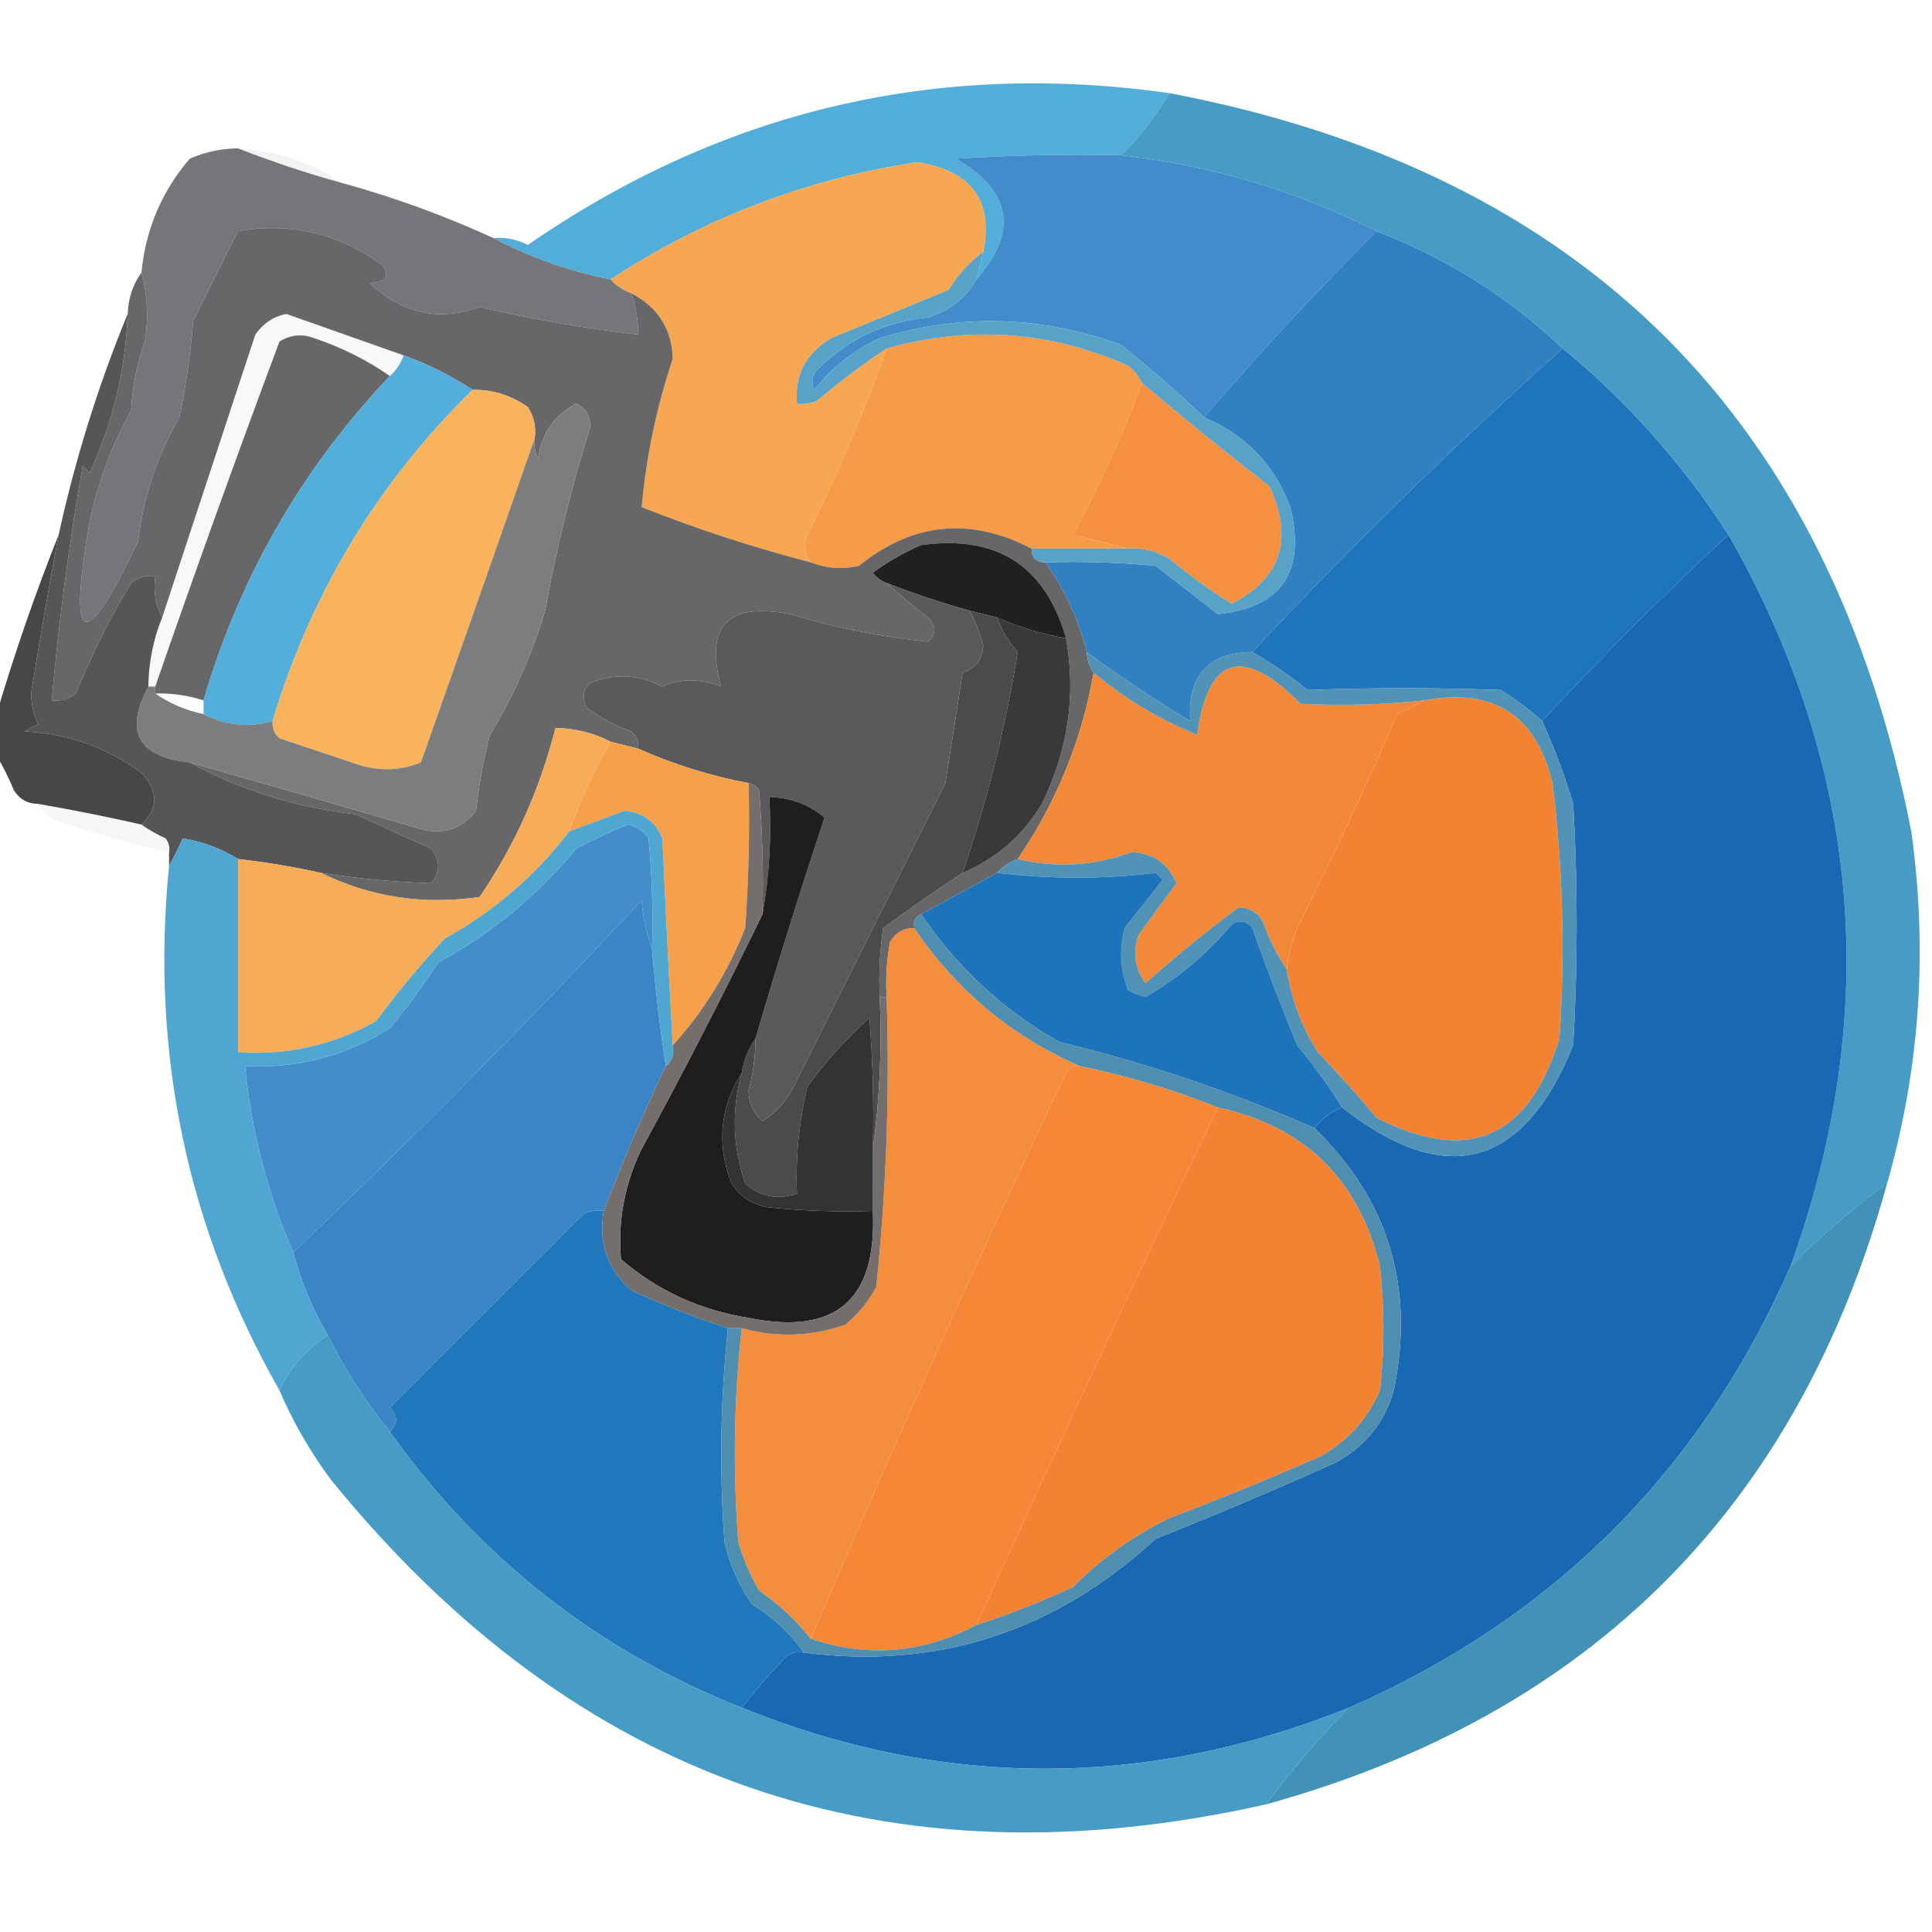 <?xml version="1.0" encoding="UTF-8"?>
<!DOCTYPE svg PUBLIC "-//W3C//DTD SVG 1.1//EN" "http://www.w3.org/Graphics/SVG/1.1/DTD/svg11.dtd">
<svg xmlns="http://www.w3.org/2000/svg" version="1.1" width="280px" height="280px" style="shape-rendering:geometricPrecision; text-rendering:geometricPrecision; image-rendering:optimizeQuality; fill-rule:evenodd; clip-rule:evenodd" xmlns:xlink="http://www.w3.org/1999/xlink">
<g><path style="opacity:0.998" fill="#52add9" d="M 169.5,13.5 C 167.518,16.81 165.185,19.81 162.5,22.5C 154.493,22.334 146.493,22.5 138.5,23C 146.619,27.672 147.619,33.506 141.5,40.5C 141.833,39.167 142.167,37.833 142.5,36.5C 143.986,29.111 140.82,24.778 133,23.5C 116.876,25.928 102.043,31.595 88.5,40.5C 82.472,39.309 76.805,37.309 71.5,34.5C 73.262,34.357 74.929,34.691 76.5,35.5C 104.664,16.042 135.664,8.709 169.5,13.5 Z"/></g>
<g><path style="opacity:1" fill="#f7a652" d="M 142.5,36.5 C 140.5,37.976 138.833,39.809 137.5,42C 131.833,44.333 126.167,46.667 120.5,49C 116.81,51.169 115.143,54.336 115.5,58.5C 116.552,58.65 117.552,58.483 118.5,58C 121.71,55.283 125.044,52.783 128.5,50.5C 125.254,59.669 121.421,68.669 117,77.5C 116.421,78.928 116.588,80.262 117.5,81.5C 109.157,79.33 100.991,76.663 93,73.5C 93.652,66.197 95.152,59.03 97.5,52C 97.378,47.7 95.378,44.533 91.5,42.5C 90.29,42.068 89.29,41.401 88.5,40.5C 102.043,31.595 116.876,25.928 133,23.5C 140.82,24.778 143.986,29.111 142.5,36.5 Z"/></g>
<g><path style="opacity:0.22" fill="#c8c8c9" d="M 34.5,21.5 C 40.052,21.798 45.052,23.464 49.5,26.5C 44.33,25.068 39.33,23.401 34.5,21.5 Z"/></g>
<g><path style="opacity:1" fill="#438ccb" d="M 162.5,22.5 C 175.587,23.977 187.92,27.643 199.5,33.5C 190.777,42.22 182.444,51.22 174.5,60.5C 170.668,56.836 166.668,53.336 162.5,50C 150.972,45.754 139.306,45.421 127.5,49C 123.759,50.738 120.592,53.238 118,56.5C 117.508,55.451 117.674,54.451 118.5,53.5C 122.921,49.123 128.255,46.623 134.5,46C 137.621,45.033 139.954,43.2 141.5,40.5C 147.619,33.506 146.619,27.672 138.5,23C 146.493,22.5 154.493,22.334 162.5,22.5 Z"/></g>
<g><path style="opacity:1" fill="#757679" d="M 34.5,21.5 C 39.33,23.401 44.33,25.068 49.5,26.5C 57.089,28.584 64.423,31.251 71.5,34.5C 76.805,37.309 82.472,39.309 88.5,40.5C 89.29,41.401 90.29,42.068 91.5,42.5C 92.15,44.435 92.483,46.435 92.5,48.5C 84.767,47.59 77.1,46.257 69.5,44.5C 63.664,46.631 58.331,45.465 53.5,41C 55.883,40.935 56.55,40.102 55.5,38.5C 49.172,33.834 42.172,32.167 34.5,33.5C 32.333,37.833 30.167,42.167 28,46.5C 27.625,51.21 26.958,55.877 26,60.5C 22.779,66.032 20.779,72.032 20,78.5C 12.139,94.949 9.806,93.949 13,75.5C 14.216,69.848 16.216,64.515 19,59.5C 19.18,56.044 19.847,52.711 21,49.5C 21.543,46.132 21.376,42.799 20.5,39.5C 21.103,33.245 23.436,27.744 27.5,23C 29.74,22.023 32.073,21.523 34.5,21.5 Z"/></g>
<g><path style="opacity:1" fill="#3180c2" d="M 199.5,33.5 C 209.656,37.407 218.656,43.074 226.5,50.5C 210.911,64.42 195.911,79.087 181.5,94.5C 175.1,94.573 172.1,97.906 172.5,104.5C 167.299,101.405 162.299,98.071 157.5,94.5C 156.31,89.787 154.31,85.454 151.5,81.5C 156.844,81.334 162.177,81.501 167.5,82C 170.5,84.333 173.5,86.667 176.5,89C 185.748,88.044 189.248,82.877 187,73.5C 184.673,67.341 180.506,63.007 174.5,60.5C 182.444,51.22 190.777,42.22 199.5,33.5 Z"/></g>
<g><path style="opacity:1" fill="#f69b48" d="M 165.5,55.5 C 162.71,63.08 159.377,70.414 155.5,77.5C 158.306,78.168 160.972,78.834 163.5,79.5C 158.833,79.5 154.167,79.5 149.5,79.5C 140.594,74.879 132.261,75.712 124.5,82C 122.115,82.556 119.782,82.39 117.5,81.5C 116.588,80.262 116.421,78.928 117,77.5C 121.421,68.669 125.254,59.669 128.5,50.5C 140.514,47.13 152.181,47.963 163.5,53C 164.381,53.708 165.047,54.542 165.5,55.5 Z"/></g>
<g><path style="opacity:1" fill="#676769" d="M 91.5,42.5 C 95.378,44.533 97.378,47.7 97.5,52C 95.152,59.03 93.652,66.197 93,73.5C 100.991,76.663 109.157,79.33 117.5,81.5C 119.782,82.39 122.115,82.556 124.5,82C 132.261,75.712 140.594,74.879 149.5,79.5C 149.5,80.833 150.167,81.5 151.5,81.5C 154.31,85.454 156.31,89.787 157.5,94.5C 157.557,95.609 157.89,96.609 158.5,97.5C 156.786,107.267 153.119,116.267 147.5,124.5C 146.29,124.932 145.29,125.599 144.5,126.5C 140.833,128.5 137.167,130.5 133.5,132.5C 132.662,132.842 132.328,133.508 132.5,134.5C 130.983,134.511 129.816,135.177 129,136.5C 128.503,139.146 128.336,141.813 128.5,144.5C 128.167,144.5 127.833,144.5 127.5,144.5C 127.335,141.15 127.502,137.817 128,134.5C 131.812,131.688 135.646,129.021 139.5,126.5C 144.378,124.461 148.212,121.127 151,116.5C 154.802,108.698 155.969,100.698 154.5,92.5C 151.478,81.981 144.478,77.481 133.5,79C 131.004,80.08 128.67,81.414 126.5,83C 127.044,83.717 127.711,84.217 128.5,84.5C 130.328,86.161 132.328,87.828 134.5,89.5C 135.711,90.72 135.711,91.887 134.5,93C 127.786,92.323 121.119,90.989 114.5,89C 105.438,87.226 102.105,90.726 104.5,99.5C 101.42,98.304 98.587,98.304 96,99.5C 92.501,97.723 89.001,97.556 85.5,99C 84.483,100.049 84.316,101.216 85,102.5C 86.932,104.038 89.099,105.205 91.5,106C 92.252,106.671 92.586,107.504 92.5,108.5C 91.167,108.167 89.833,107.833 88.5,107.5C 86.095,106.232 83.428,105.565 80.5,105.5C 78.277,114.344 74.61,122.511 69.5,130C 61.356,131.19 53.689,130.024 46.5,126.5C 51.834,127.336 57.167,127.836 62.5,128C 63.833,126.333 63.833,124.667 62.5,123C 58.833,121.333 55.167,119.667 51.5,118C 42.912,117.026 34.912,114.526 27.5,110.5C 38.499,113.621 49.499,116.787 60.5,120C 63.956,121.123 66.79,120.29 69,117.5C 69.388,113.781 70.055,110.114 71,106.5C 74.433,100.878 77.1,94.878 79,88.5C 80.622,79.514 82.788,70.68 85.5,62C 85.612,60.338 84.946,59.171 83.5,58.5C 80.263,60.232 78.429,62.898 78,66.5C 77.517,65.552 77.35,64.552 77.5,63.5C 77.713,61.856 77.38,60.356 76.5,59C 74.091,57.293 71.424,56.46 68.5,56.5C 65.386,54.458 62.052,52.791 58.5,51.5C 52.851,49.506 47.185,47.506 41.5,45.5C 39.617,45.876 38.117,46.876 37,48.5C 32.483,62.192 27.983,75.859 23.5,89.5C 22.539,87.735 22.205,85.735 22.5,83.5C 21.178,83.33 20.011,83.663 19,84.5C 15.923,89.591 13.257,94.925 11,100.5C 9.989,101.337 8.822,101.67 7.5,101.5C 8.506,90.122 10.006,78.788 12,67.5C 12.333,67.833 12.667,68.167 13,68.5C 16.378,61.2 18.211,53.534 18.5,45.5C 18.595,43.214 19.262,41.214 20.5,39.5C 21.376,42.799 21.543,46.132 21,49.5C 19.847,52.711 19.18,56.044 19,59.5C 16.216,64.515 14.216,69.848 13,75.5C 9.806,93.949 12.139,94.949 20,78.5C 20.779,72.032 22.779,66.032 26,60.5C 26.958,55.877 27.625,51.21 28,46.5C 30.167,42.167 32.333,37.833 34.5,33.5C 42.172,32.167 49.172,33.834 55.5,38.5C 56.55,40.102 55.883,40.935 53.5,41C 58.331,45.465 63.664,46.631 69.5,44.5C 77.1,46.257 84.767,47.59 92.5,48.5C 92.483,46.435 92.15,44.435 91.5,42.5 Z M 56.5,54.5 C 43.738,67.947 34.738,83.613 29.5,101.5C 27.236,100.781 24.903,100.448 22.5,100.5C 22.5,100.167 22.5,99.833 22.5,99.5C 28.297,82.776 34.297,66.109 40.5,49.5C 42.098,48.515 43.765,48.349 45.5,49C 49.538,50.352 53.205,52.185 56.5,54.5 Z"/></g>
<g><path style="opacity:0.03" fill="#0a0a0b" d="M 58.5,51.5 C 58.068,52.709 57.401,53.709 56.5,54.5C 53.205,52.185 49.538,50.352 45.5,49C 43.765,48.349 42.098,48.515 40.5,49.5C 34.297,66.109 28.297,82.776 22.5,99.5C 22.167,99.5 21.833,99.5 21.5,99.5C 21.54,96.012 22.207,92.679 23.5,89.5C 27.983,75.859 32.483,62.192 37,48.5C 38.117,46.876 39.617,45.876 41.5,45.5C 47.185,47.506 52.851,49.506 58.5,51.5 Z"/></g>
<g><path style="opacity:0.999" fill="#53aedb" d="M 58.5,51.5 C 62.052,52.791 65.386,54.458 68.5,56.5C 54.791,69.894 45.124,85.894 39.5,104.5C 36.103,105.494 32.77,105.16 29.5,103.5C 29.5,102.833 29.5,102.167 29.5,101.5C 34.738,83.613 43.738,67.947 56.5,54.5C 57.401,53.709 58.068,52.709 58.5,51.5 Z"/></g>
<g><path style="opacity:1" fill="#f9b35d" d="M 68.5,56.5 C 71.424,56.46 74.091,57.293 76.5,59C 77.38,60.356 77.713,61.856 77.5,63.5C 72.069,79.085 66.569,94.752 61,110.5C 58.263,111.61 55.429,111.777 52.5,111C 48.49,109.66 44.49,108.327 40.5,107C 39.748,106.329 39.414,105.496 39.5,104.5C 45.124,85.894 54.791,69.894 68.5,56.5 Z"/></g>
<g><path style="opacity:1" fill="#1e75bb" d="M 226.5,50.5 C 235.87,58.208 243.87,67.208 250.5,77.5C 241.167,86.167 232.167,95.167 223.5,104.5C 221.702,102.888 219.702,101.388 217.5,100C 208.152,99.651 198.819,99.651 189.5,100C 186.953,97.946 184.286,96.113 181.5,94.5C 195.911,79.087 210.911,64.42 226.5,50.5 Z"/></g>
<g><path style="opacity:1" fill="#f4903f" d="M 165.5,55.5 C 171.544,60.611 177.711,65.612 184,70.5C 187.5,78.157 185.667,83.823 178.5,87.5C 175.385,85.561 172.385,83.394 169.5,81C 167.655,79.872 165.655,79.372 163.5,79.5C 160.972,78.834 158.306,78.168 155.5,77.5C 159.377,70.414 162.71,63.08 165.5,55.5 Z"/></g>
<g><path style="opacity:1" fill="#7c7d7f" d="M 27.5,110.5 C 19.987,109.701 17.987,106.034 21.5,99.5C 21.833,99.5 22.167,99.5 22.5,99.5C 22.5,99.833 22.5,100.167 22.5,100.5C 24.571,101.945 26.904,102.945 29.5,103.5C 32.77,105.16 36.103,105.494 39.5,104.5C 39.414,105.496 39.748,106.329 40.5,107C 44.49,108.327 48.49,109.66 52.5,111C 55.429,111.777 58.263,111.61 61,110.5C 66.569,94.752 72.069,79.085 77.5,63.5C 77.35,64.552 77.517,65.552 78,66.5C 78.429,62.898 80.263,60.232 83.5,58.5C 84.946,59.171 85.612,60.338 85.5,62C 82.788,70.68 80.622,79.514 79,88.5C 77.1,94.878 74.433,100.878 71,106.5C 70.055,110.114 69.388,113.781 69,117.5C 66.79,120.29 63.956,121.123 60.5,120C 49.499,116.787 38.499,113.621 27.5,110.5 Z"/></g>
<g><path style="opacity:1" fill="#202021" d="M 154.5,92.5 C 151.037,91.901 147.704,90.901 144.5,89.5C 143.167,89.167 141.833,88.833 140.5,88.5C 136.437,87.368 132.437,86.035 128.5,84.5C 127.711,84.217 127.044,83.717 126.5,83C 128.67,81.414 131.004,80.08 133.5,79C 144.478,77.481 151.478,81.981 154.5,92.5 Z"/></g>
<g><path style="opacity:1" fill="#58a2c8" d="M 142.5,36.5 C 142.167,37.833 141.833,39.167 141.5,40.5C 139.954,43.2 137.621,45.033 134.5,46C 128.255,46.623 122.921,49.123 118.5,53.5C 117.674,54.451 117.508,55.451 118,56.5C 120.592,53.238 123.759,50.738 127.5,49C 139.306,45.421 150.972,45.754 162.5,50C 166.668,53.336 170.668,56.836 174.5,60.5C 180.506,63.007 184.673,67.341 187,73.5C 189.248,82.877 185.748,88.044 176.5,89C 173.5,86.667 170.5,84.333 167.5,82C 162.177,81.501 156.844,81.334 151.5,81.5C 150.167,81.5 149.5,80.833 149.5,79.5C 154.167,79.5 158.833,79.5 163.5,79.5C 165.655,79.372 167.655,79.872 169.5,81C 172.385,83.394 175.385,85.561 178.5,87.5C 185.667,83.823 187.5,78.157 184,70.5C 177.711,65.612 171.544,60.611 165.5,55.5C 165.047,54.542 164.381,53.708 163.5,53C 152.181,47.963 140.514,47.13 128.5,50.5C 125.044,52.783 121.71,55.283 118.5,58C 117.552,58.483 116.552,58.65 115.5,58.5C 115.143,54.336 116.81,51.169 120.5,49C 126.167,46.667 131.833,44.333 137.5,42C 138.833,39.809 140.5,37.976 142.5,36.5 Z"/></g>
<g><path style="opacity:1" fill="#4b4b4d" d="M 140.5,88.5 C 141.833,88.833 143.167,89.167 144.5,89.5C 145.16,91.344 146.16,93.01 147.5,94.5C 145.712,105.458 143.045,116.125 139.5,126.5C 135.646,129.021 131.812,131.688 128,134.5C 127.502,137.817 127.335,141.15 127.5,144.5C 127.825,152.019 127.492,159.352 126.5,166.5C 126.666,160.158 126.5,153.825 126,147.5C 122.63,150.535 119.63,153.868 117,157.5C 115.781,162.679 115.281,167.846 115.5,173C 112.653,173.944 110.153,173.444 108,171.5C 106.172,166.209 106.006,160.875 107.5,155.5C 107.796,153.597 108.463,151.93 109.5,150.5C 109.493,153.038 109.159,155.538 108.5,158C 108.493,159.812 109.16,161.312 110.5,162.5C 112.459,161.252 113.959,159.585 115,157.5C 122.237,143.027 129.57,128.36 137,113.5C 137.863,108.173 138.697,102.839 139.5,97.5C 141.384,96.885 142.384,95.552 142.5,93.5C 142.014,91.696 141.347,90.029 140.5,88.5 Z"/></g>
<g><path style="opacity:1" fill="#39393b" d="M 144.5,89.5 C 147.704,90.901 151.037,91.901 154.5,92.5C 155.969,100.698 154.802,108.698 151,116.5C 148.212,121.127 144.378,124.461 139.5,126.5C 143.045,116.125 145.712,105.458 147.5,94.5C 146.16,93.01 145.16,91.344 144.5,89.5 Z"/></g>
<g><path style="opacity:1" fill="#5a5a5c" d="M 128.5,84.5 C 132.437,86.035 136.437,87.368 140.5,88.5C 141.347,90.029 142.014,91.696 142.5,93.5C 142.384,95.552 141.384,96.885 139.5,97.5C 138.697,102.839 137.863,108.173 137,113.5C 129.57,128.36 122.237,143.027 115,157.5C 113.959,159.585 112.459,161.252 110.5,162.5C 109.16,161.312 108.493,159.812 108.5,158C 109.159,155.538 109.493,153.038 109.5,150.5C 112.627,139.785 115.96,129.119 119.5,118.5C 117.272,116.599 114.605,115.599 111.5,115.5C 111.822,121.358 111.489,127.025 110.5,132.5C 110.666,126.491 110.499,120.491 110,114.5C 109.617,113.944 109.117,113.611 108.5,113.5C 102.953,112.448 97.619,110.781 92.5,108.5C 92.586,107.504 92.252,106.671 91.5,106C 89.099,105.205 86.932,104.038 85,102.5C 84.316,101.216 84.483,100.049 85.5,99C 89.001,97.556 92.501,97.723 96,99.5C 98.587,98.304 101.42,98.304 104.5,99.5C 102.105,90.726 105.438,87.226 114.5,89C 121.119,90.989 127.786,92.323 134.5,93C 135.711,91.887 135.711,90.72 134.5,89.5C 132.328,87.828 130.328,86.161 128.5,84.5 Z"/></g>
<g><path style="opacity:0.997" fill="#479cc5" d="M 169.5,13.5 C 229.428,24.928 265.261,60.594 277,120.5C 279.411,137.883 278.244,154.883 273.5,171.5C 268.533,175.132 263.867,179.132 259.5,183.5C 272.766,146.697 269.766,111.363 250.5,77.5C 243.87,67.208 235.87,58.208 226.5,50.5C 218.656,43.074 209.656,37.407 199.5,33.5C 187.92,27.643 175.587,23.977 162.5,22.5C 165.185,19.81 167.518,16.81 169.5,13.5 Z"/></g>
<g><path style="opacity:1" fill="#f28939" d="M 206.5,101.5 C 205.282,102.161 203.949,102.828 202.5,103.5C 197.957,113.961 193.123,124.294 188,134.5C 187.187,136.436 186.687,138.436 186.5,140.5C 185.065,138.402 183.898,136.069 183,133.5C 182.196,132.196 181.029,131.529 179.5,131.5C 174.881,134.946 170.381,138.612 166,142.5C 164.482,140.386 164.149,138.053 165,135.5C 166.848,132.989 168.681,130.489 170.5,128C 169.322,125.155 167.155,123.655 164,123.5C 158.568,125.493 153.068,125.826 147.5,124.5C 153.119,116.267 156.786,107.267 158.5,97.5C 163.007,101.257 168.007,104.257 173.5,106.5C 175.085,95.012 180.085,93.512 188.5,102C 194.504,102.3 200.504,102.134 206.5,101.5 Z"/></g>
<g><path style="opacity:0.997" fill="#474749" d="M 8.5,77.5 C 7.204,84.413 5.871,92.079 4.5,100.5C 4.551,102.1 4.884,103.6 5.5,105C 4.833,105.333 4.167,105.667 3.5,106C 9.838,106.319 15.505,108.319 20.5,112C 22.982,114.653 22.982,117.153 20.5,119.5C 15.534,118.373 10.534,117.373 5.5,116.5C 3.983,116.489 2.816,115.823 2,114.5C 1.243,112.685 0.41,111.019 -0.5,109.5C -0.5,107.5 -0.5,105.5 -0.5,103.5C 2.098,94.705 5.098,86.039 8.5,77.5 Z"/></g>
<g><path style="opacity:0.047" fill="#dddddf" d="M 22.5,100.5 C 24.903,100.448 27.236,100.781 29.5,101.5C 29.5,102.167 29.5,102.833 29.5,103.5C 26.904,102.945 24.571,101.945 22.5,100.5 Z"/></g>
<g><path style="opacity:1" fill="#f48233" d="M 206.5,101.5 C 216.478,99.647 222.645,103.648 225,113.5C 226.51,125.795 226.843,138.128 226,150.5C 221.593,164.96 212.759,168.793 199.5,162C 196.784,158.739 193.951,155.572 191,152.5C 188.636,148.781 187.136,144.781 186.5,140.5C 186.687,138.436 187.187,136.436 188,134.5C 193.123,124.294 197.957,113.961 202.5,103.5C 203.949,102.828 205.282,102.161 206.5,101.5 Z"/></g>
<g><path style="opacity:1" fill="#1968b3" d="M 250.5,77.5 C 269.766,111.363 272.766,146.697 259.5,183.5C 246.5,213.167 225.167,234.5 195.5,247.5C 166.067,259.288 136.734,259.288 107.5,247.5C 109.338,245.193 111.338,242.86 113.5,240.5C 114.325,239.614 115.325,239.281 116.5,239.5C 135.849,241.997 152.849,236.497 167.5,223C 176.248,219.528 184.915,215.862 193.5,212C 197.817,209.685 200.65,206.185 202,201.5C 205.074,186.568 201.241,173.901 190.5,163.5C 191.545,162.122 192.878,161.122 194.5,160.5C 209.587,172.307 220.754,169.307 228,151.5C 228.667,139.833 228.667,128.167 228,116.5C 226.765,112.369 225.265,108.369 223.5,104.5C 232.167,95.167 241.167,86.167 250.5,77.5 Z"/></g>
<g><path style="opacity:1" fill="#565658" d="M 18.5,45.5 C 18.211,53.534 16.378,61.2 13,68.5C 12.667,68.167 12.333,67.833 12,67.5C 10.006,78.788 8.506,90.122 7.5,101.5C 8.822,101.67 9.989,101.337 11,100.5C 13.257,94.925 15.923,89.591 19,84.5C 20.011,83.663 21.178,83.33 22.5,83.5C 22.205,85.735 22.539,87.735 23.5,89.5C 22.207,92.679 21.54,96.012 21.5,99.5C 17.987,106.034 19.987,109.701 27.5,110.5C 34.912,114.526 42.912,117.026 51.5,118C 55.167,119.667 58.833,121.333 62.5,123C 63.833,124.667 63.833,126.333 62.5,128C 57.167,127.836 51.834,127.336 46.5,126.5C 42.538,125.624 38.538,124.958 34.5,124.5C 32.129,123.009 29.462,122.009 26.5,121.5C 25.828,122.949 25.161,124.282 24.5,125.5C 24.5,124.833 24.5,124.167 24.5,123.5C 24.631,122.761 24.464,122.094 24,121.5C 22.698,120.915 21.531,120.249 20.5,119.5C 22.982,117.153 22.982,114.653 20.5,112C 15.505,108.319 9.838,106.319 3.5,106C 4.167,105.667 4.833,105.333 5.5,105C 4.884,103.6 4.551,102.1 4.5,100.5C 5.871,92.079 7.204,84.413 8.5,77.5C 10.916,66.488 14.25,55.821 18.5,45.5 Z"/></g>
<g><path style="opacity:1" fill="#f6a04c" d="M 88.5,107.5 C 89.833,107.833 91.167,108.167 92.5,108.5C 97.619,110.781 102.953,112.448 108.5,113.5C 108.666,120.508 108.5,127.508 108,134.5C 105.465,140.933 101.965,146.599 97.5,151.5C 96.953,141.507 96.453,131.507 96,121.5C 95.002,119.079 93.168,117.745 90.5,117.5C 87.817,118.51 85.15,119.51 82.5,120.5C 84.13,115.919 86.13,111.586 88.5,107.5 Z"/></g>
<g><path style="opacity:1" fill="#1e1e1f" d="M 109.5,150.5 C 108.463,151.93 107.796,153.597 107.5,155.5C 104.34,160.483 103.84,165.816 106,171.5C 107.319,173.487 109.152,174.654 111.5,175C 116.489,175.499 121.489,175.666 126.5,175.5C 127.103,188.4 121.103,193.567 108.5,191C 101.462,189.884 95.295,187.051 90,182.5C 89.517,176.932 90.517,171.599 93,166.5C 99.13,155.239 104.963,143.905 110.5,132.5C 111.489,127.025 111.822,121.358 111.5,115.5C 114.605,115.599 117.272,116.599 119.5,118.5C 115.96,129.119 112.627,139.785 109.5,150.5 Z"/></g>
<g><path style="opacity:0.037" fill="#040404" d="M 5.5,116.5 C 10.534,117.373 15.534,118.373 20.5,119.5C 21.531,120.249 22.698,120.915 24,121.5C 24.464,122.094 24.631,122.761 24.5,123.5C 19.096,122.315 13.763,120.815 8.5,119C 7.058,118.623 6.058,117.79 5.5,116.5 Z"/></g>
<g><path style="opacity:1" fill="#5193b6" d="M 157.5,94.5 C 162.299,98.071 167.299,101.405 172.5,104.5C 172.1,97.906 175.1,94.573 181.5,94.5C 184.286,96.113 186.953,97.946 189.5,100C 198.819,99.651 208.152,99.651 217.5,100C 219.702,101.388 221.702,102.888 223.5,104.5C 225.265,108.369 226.765,112.369 228,116.5C 228.667,128.167 228.667,139.833 228,151.5C 220.754,169.307 209.587,172.307 194.5,160.5C 192.577,157.397 190.41,154.397 188,151.5C 185.681,145.891 183.514,140.224 181.5,134.5C 180.635,133.417 179.635,133.251 178.5,134C 174.907,138.266 170.741,141.766 166,144.5C 165.127,144.265 164.293,143.931 163.5,143.5C 162.345,140.554 162.179,137.554 163,134.5C 164.833,132.167 166.667,129.833 168.5,127.5C 168.167,127.167 167.833,126.833 167.5,126.5C 159.926,127.426 152.26,127.426 144.5,126.5C 145.29,125.599 146.29,124.932 147.5,124.5C 153.068,125.826 158.568,125.493 164,123.5C 167.155,123.655 169.322,125.155 170.5,128C 168.681,130.489 166.848,132.989 165,135.5C 164.149,138.053 164.482,140.386 166,142.5C 170.381,138.612 174.881,134.946 179.5,131.5C 181.029,131.529 182.196,132.196 183,133.5C 183.898,136.069 185.065,138.402 186.5,140.5C 187.136,144.781 188.636,148.781 191,152.5C 193.951,155.572 196.784,158.739 199.5,162C 212.759,168.793 221.593,164.96 226,150.5C 226.843,138.128 226.51,125.795 225,113.5C 222.645,103.648 216.478,99.647 206.5,101.5C 200.504,102.134 194.504,102.3 188.5,102C 180.085,93.512 175.085,95.012 173.5,106.5C 168.007,104.257 163.007,101.257 158.5,97.5C 157.89,96.609 157.557,95.609 157.5,94.5 Z"/></g>
<g><path style="opacity:1" fill="#438dcb" d="M 94.5,137.5 C 93.686,135.369 93.186,133.036 93,130.5C 76.688,147.979 59.854,164.979 42.5,181.5C 38.781,172.983 36.447,163.983 35.5,154.5C 43.125,154.878 50.125,153.044 56.5,149C 59.026,145.974 61.36,142.807 63.5,139.5C 71.188,135.319 77.855,129.819 83.5,123C 85.94,121.697 88.44,120.53 91,119.5C 92.261,119.759 93.261,120.426 94,121.5C 94.499,126.823 94.666,132.156 94.5,137.5 Z"/></g>
<g><path style="opacity:1" fill="#f6ac58" d="M 88.5,107.5 C 86.13,111.586 84.13,115.919 82.5,120.5C 77.577,126.924 71.577,132.09 64.5,136C 60.928,139.815 57.595,143.815 54.5,148C 48.298,151.474 41.632,152.974 34.5,152.5C 34.5,143.167 34.5,133.833 34.5,124.5C 38.538,124.958 42.538,125.624 46.5,126.5C 53.689,130.024 61.356,131.19 69.5,130C 74.61,122.511 78.277,114.344 80.5,105.5C 83.428,105.565 86.095,106.232 88.5,107.5 Z"/></g>
<g><path style="opacity:1" fill="#1e74ba" d="M 194.5,160.5 C 192.878,161.122 191.545,162.122 190.5,163.5C 178.606,158.27 166.272,154.103 153.5,151C 145.382,146.382 138.716,140.215 133.5,132.5C 137.167,130.5 140.833,128.5 144.5,126.5C 152.26,127.426 159.926,127.426 167.5,126.5C 167.833,126.833 168.167,127.167 168.5,127.5C 166.667,129.833 164.833,132.167 163,134.5C 162.179,137.554 162.345,140.554 163.5,143.5C 164.293,143.931 165.127,144.265 166,144.5C 170.741,141.766 174.907,138.266 178.5,134C 179.635,133.251 180.635,133.417 181.5,134.5C 183.514,140.224 185.681,145.891 188,151.5C 190.41,154.397 192.577,157.397 194.5,160.5 Z"/></g>
<g><path style="opacity:1" fill="#3b85c6" d="M 94.5,137.5 C 94.97,143.206 95.637,148.873 96.5,154.5C 93.203,161.422 90.203,168.422 87.5,175.5C 86.448,175.351 85.448,175.517 84.5,176C 74.5,186 65.167,195.333 56.5,204C 57.684,205.145 57.684,206.312 56.5,207.5C 53.015,203.21 50.015,198.543 47.5,193.5C 45.302,189.764 43.635,185.764 42.5,181.5C 59.854,164.979 76.688,147.979 93,130.5C 93.186,133.036 93.686,135.369 94.5,137.5 Z"/></g>
<g><path style="opacity:1" fill="#f58e3c" d="M 132.5,134.5 C 138.616,143.54 146.616,150.207 156.5,154.5C 155.624,154.369 154.957,154.702 154.5,155.5C 141.592,182.644 129.258,209.978 117.5,237.5C 115.402,234.844 112.902,232.511 110,230.5C 108.725,228.283 107.725,225.949 107,223.5C 106.192,213.09 106.359,202.757 107.5,192.5C 112.507,193.881 117.507,193.714 122.5,192C 124.378,190.457 125.878,188.624 127,186.5C 128.447,172.573 128.947,158.573 128.5,144.5C 128.336,141.813 128.503,139.146 129,136.5C 129.816,135.177 130.983,134.511 132.5,134.5 Z"/></g>
<g><path style="opacity:0.998" fill="#4fa7d1" d="M 97.5,151.5 C 97.737,152.791 97.404,153.791 96.5,154.5C 95.637,148.873 94.97,143.206 94.5,137.5C 94.666,132.156 94.499,126.823 94,121.5C 93.261,120.426 92.261,119.759 91,119.5C 88.44,120.53 85.94,121.697 83.5,123C 77.855,129.819 71.188,135.319 63.5,139.5C 61.36,142.807 59.026,145.974 56.5,149C 50.125,153.044 43.125,154.878 35.5,154.5C 36.447,163.983 38.781,172.983 42.5,181.5C 43.635,185.764 45.302,189.764 47.5,193.5C 44.353,195.546 42.02,198.212 40.5,201.5C 27.133,178.003 21.799,152.67 24.5,125.5C 25.161,124.282 25.828,122.949 26.5,121.5C 29.462,122.009 32.129,123.009 34.5,124.5C 34.5,133.833 34.5,143.167 34.5,152.5C 41.632,152.974 48.298,151.474 54.5,148C 57.595,143.815 60.928,139.815 64.5,136C 71.577,132.09 77.577,126.924 82.5,120.5C 85.15,119.51 87.817,118.51 90.5,117.5C 93.168,117.745 95.002,119.079 96,121.5C 96.453,131.507 96.953,141.507 97.5,151.5 Z"/></g>
<g><path style="opacity:1" fill="#f58736" d="M 156.5,154.5 C 163.424,155.922 170.09,157.922 176.5,160.5C 164.597,185.311 152.93,210.311 141.5,235.5C 133.801,239.603 125.801,240.27 117.5,237.5C 129.258,209.978 141.592,182.644 154.5,155.5C 154.957,154.702 155.624,154.369 156.5,154.5 Z"/></g>
<g><path style="opacity:1" fill="#746f6d" d="M 108.5,113.5 C 109.117,113.611 109.617,113.944 110,114.5C 110.499,120.491 110.666,126.491 110.5,132.5C 104.963,143.905 99.13,155.239 93,166.5C 90.517,171.599 89.517,176.932 90,182.5C 95.295,187.051 101.462,189.884 108.5,191C 121.103,193.567 127.103,188.4 126.5,175.5C 126.5,172.5 126.5,169.5 126.5,166.5C 127.492,159.352 127.825,152.019 127.5,144.5C 127.833,144.5 128.167,144.5 128.5,144.5C 128.947,158.573 128.447,172.573 127,186.5C 125.878,188.624 124.378,190.457 122.5,192C 117.507,193.714 112.507,193.881 107.5,192.5C 106.833,192.5 106.167,192.5 105.5,192.5C 100.825,190.991 96.159,189.158 91.5,187C 88.034,183.96 86.7,180.126 87.5,175.5C 90.203,168.422 93.203,161.422 96.5,154.5C 97.404,153.791 97.737,152.791 97.5,151.5C 101.965,146.599 105.465,140.933 108,134.5C 108.5,127.508 108.666,120.508 108.5,113.5 Z"/></g>
<g><path style="opacity:1" fill="#333334" d="M 126.5,166.5 C 126.5,169.5 126.5,172.5 126.5,175.5C 121.489,175.666 116.489,175.499 111.5,175C 109.152,174.654 107.319,173.487 106,171.5C 103.84,165.816 104.34,160.483 107.5,155.5C 106.006,160.875 106.172,166.209 108,171.5C 110.153,173.444 112.653,173.944 115.5,173C 115.281,167.846 115.781,162.679 117,157.5C 119.63,153.868 122.63,150.535 126,147.5C 126.5,153.825 126.666,160.158 126.5,166.5 Z"/></g>
<g><path style="opacity:1" fill="#f48233" d="M 176.5,160.5 C 189.06,163.225 196.893,170.892 200,183.5C 200.667,189.5 200.667,195.5 200,201.5C 198.221,205.612 195.388,208.778 191.5,211C 184.247,214.195 176.914,217.195 169.5,220C 164.277,222.557 159.61,225.891 155.5,230C 150.886,232.153 146.219,233.986 141.5,235.5C 152.93,210.311 164.597,185.311 176.5,160.5 Z"/></g>
<g><path style="opacity:0.998" fill="#4291b7" d="M 273.5,171.5 C 260.518,218.482 230.518,248.482 183.5,261.5C 187.132,256.533 191.132,251.867 195.5,247.5C 225.167,234.5 246.5,213.167 259.5,183.5C 263.867,179.132 268.533,175.132 273.5,171.5 Z"/></g>
<g><path style="opacity:1" fill="#2177bc" d="M 87.5,175.5 C 86.7,180.126 88.034,183.96 91.5,187C 96.159,189.158 100.825,190.991 105.5,192.5C 104.406,202.799 104.24,213.133 105,223.5C 105.759,226.785 107.092,229.785 109,232.5C 111.998,234.333 114.498,236.666 116.5,239.5C 115.325,239.281 114.325,239.614 113.5,240.5C 111.338,242.86 109.338,245.193 107.5,247.5C 86.597,239.207 69.597,225.873 56.5,207.5C 57.684,206.312 57.684,205.145 56.5,204C 65.167,195.333 74.5,186 84.5,176C 85.448,175.517 86.448,175.351 87.5,175.5 Z"/></g>
<g><path style="opacity:1" fill="#508eaf" d="M 133.5,132.5 C 138.716,140.215 145.382,146.382 153.5,151C 166.272,154.103 178.606,158.27 190.5,163.5C 201.241,173.901 205.074,186.568 202,201.5C 200.65,206.185 197.817,209.685 193.5,212C 184.915,215.862 176.248,219.528 167.5,223C 152.849,236.497 135.849,241.997 116.5,239.5C 114.498,236.666 111.998,234.333 109,232.5C 107.092,229.785 105.759,226.785 105,223.5C 104.24,213.133 104.406,202.799 105.5,192.5C 106.167,192.5 106.833,192.5 107.5,192.5C 106.359,202.757 106.192,213.09 107,223.5C 107.725,225.949 108.725,228.283 110,230.5C 112.902,232.511 115.402,234.844 117.5,237.5C 125.801,240.27 133.801,239.603 141.5,235.5C 146.219,233.986 150.886,232.153 155.5,230C 159.61,225.891 164.277,222.557 169.5,220C 176.914,217.195 184.247,214.195 191.5,211C 195.388,208.778 198.221,205.612 200,201.5C 200.667,195.5 200.667,189.5 200,183.5C 196.893,170.892 189.06,163.225 176.5,160.5C 170.09,157.922 163.424,155.922 156.5,154.5C 146.616,150.207 138.616,143.54 132.5,134.5C 132.328,133.508 132.662,132.842 133.5,132.5 Z"/></g>
<g><path style="opacity:0.998" fill="#479cc5" d="M 47.5,193.5 C 50.015,198.543 53.015,203.21 56.5,207.5C 69.597,225.873 86.597,239.207 107.5,247.5C 136.734,259.288 166.067,259.288 195.5,247.5C 191.132,251.867 187.132,256.533 183.5,261.5C 128.667,273.833 83.5,258.166 48,214.5C 44.971,210.438 42.471,206.105 40.5,201.5C 42.02,198.212 44.353,195.546 47.5,193.5 Z"/></g>
</svg>
